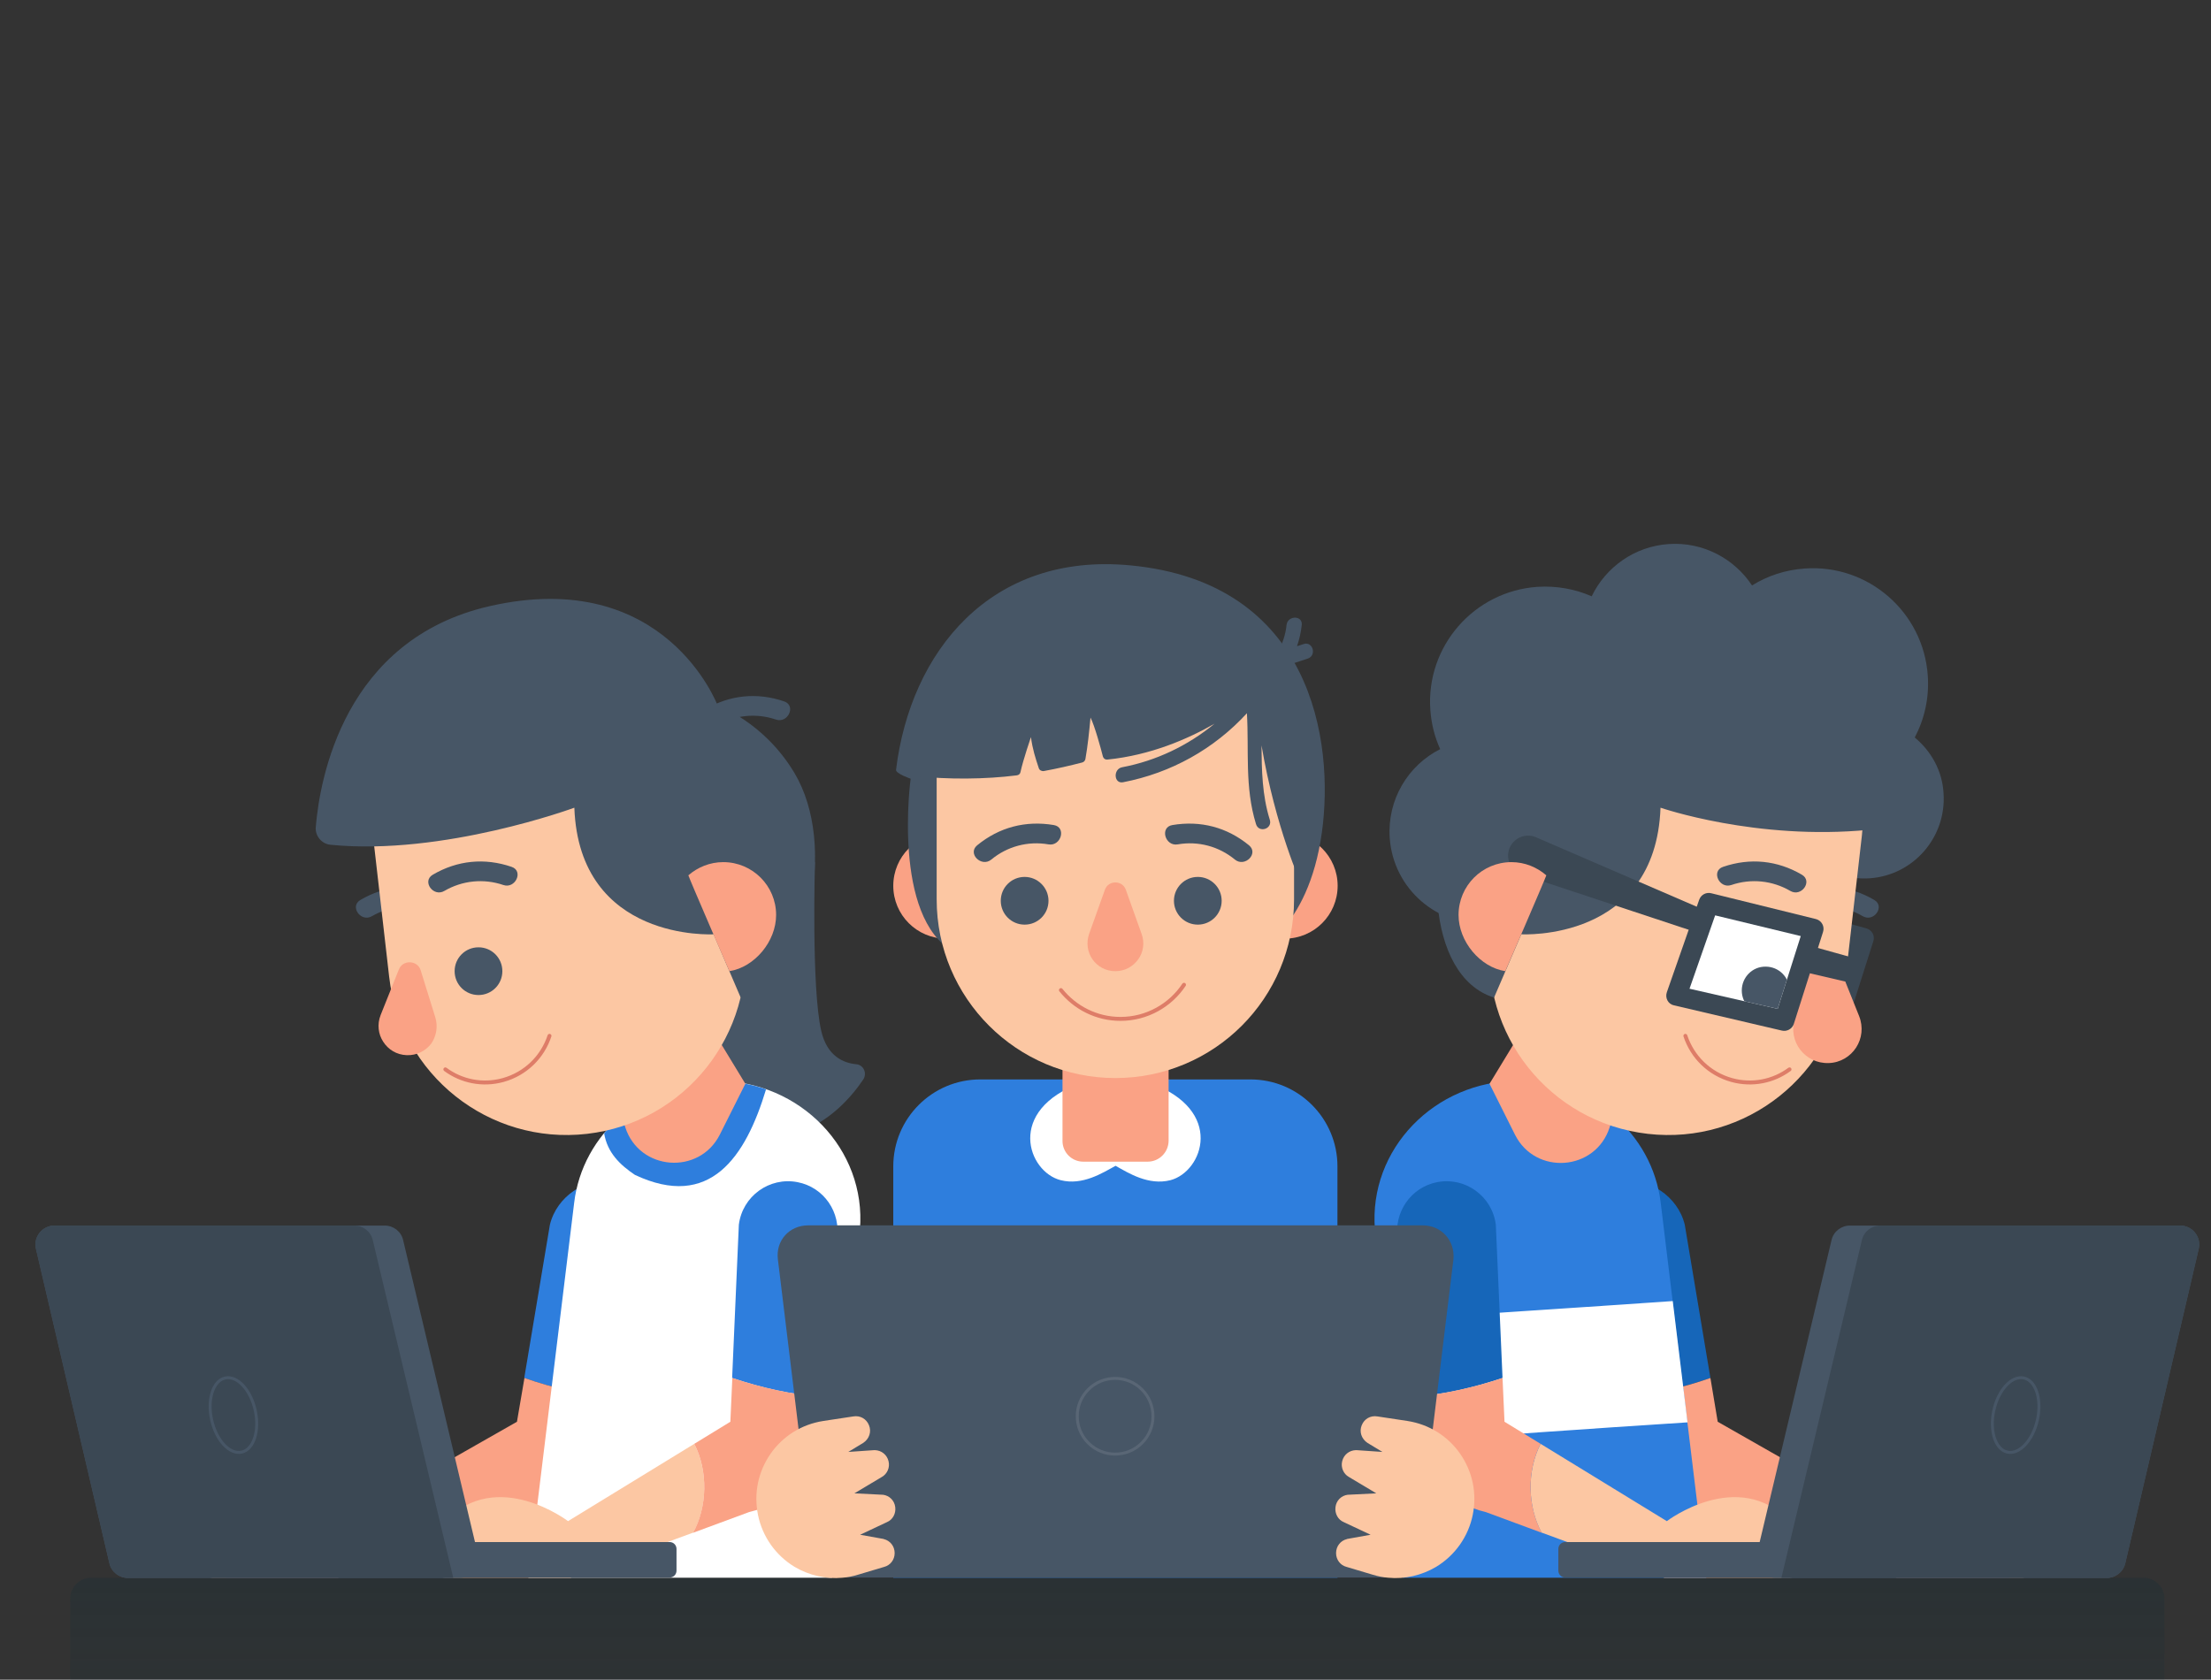 <?xml version="1.0" encoding="utf-8"?>
<!-- Generator: Adobe Illustrator 22.1.0, SVG Export Plug-In . SVG Version: 6.00 Build 0)  -->
<svg version="1.1" id="_x38_13c2686-e70f-4fb0-bf6b-a2eb7b1db384"
	 xmlns="http://www.w3.org/2000/svg" xmlns:xlink="http://www.w3.org/1999/xlink" x="0px" y="0px" viewBox="0 0 1121 851.8"
	 style="enable-background:new 0 0 1121 851.8;" xml:space="preserve">
<rect x="0" y="0" width="1121" height="851.8" fill="#333333" stroke="none"/>
<style type="text/css">
	.st0{opacity:0.2;fill:url(#SVGID_1_);}
	.st1{fill:#475666;}
	.st2{fill:#2E7EDD;}
	.st3{fill:#FAA285;}
	.st4{fill:#FFFFFF;}
	.st5{fill:#FCC7A3;}
	.st6{fill:none;stroke:#DE7D68;stroke-width:2;stroke-linecap:round;stroke-linejoin:round;stroke-miterlimit:10;}
	.st7{fill:#3B4854;}
	.st8{fill:none;stroke:#475666;stroke-width:1.5;stroke-miterlimit:10;}
	.st9{fill:#1666B9;}
	.st10{clip-path:url(#SVGID_3_);fill:#475666;}
	.st11{fill:none;stroke:#596675;stroke-width:1.5;stroke-miterlimit:10;}
</style>
<title>interaction design</title>
<g>
	<g>
		<linearGradient id="SVGID_1_" gradientUnits="userSpaceOnUse" x1="566.533" y1="913.064" x2="566.533" y2="800.105">
			<stop  offset="0" style="stop-color:#042A37;stop-opacity:0"/>
			<stop  offset="1" style="stop-color:#042A37"/>
		</linearGradient>
		<path class="st0" d="M1097.4,913.1H35.6V810.7c0-5.9,4.8-10.6,10.6-10.6h1040.6c5.9,0,10.6,4.8,10.6,10.6V913.1z"/>
		<g>
			<g>
				<path class="st1" d="M413.2,437.2c0,0-1.9,63.8,3.2,85.7c3,12.8,11.3,16.2,17.8,16.8c3.7,0.4,5.5,4.6,3.5,7.7
					c-11.7,17.4-45.2,53-106.3,9.7c-66.4-47.2-5.1-107.4-5.1-107.4L413.2,437.2z"/>
				<path class="st1" d="M222.7,452.4c-13.7-4.7-27.6-3.3-40,4c-5.6,3.3,0.3,11.5,5.9,8.2c9.1-5.3,19.9-6.4,29.9-3
					C224.6,463.8,228.9,454.6,222.7,452.4z"/>
				<g>
					<path class="st2" d="M311.2,599.5L311.2,599.5c-14-2.8-28.9,7.1-32.4,21.6l-13,77.7c14.2,5,29,8.4,44,9.6l17.7-80.1
						C331.4,614.9,324.2,602.1,311.2,599.5z"/>
					<path class="st3" d="M262.1,721l-88.5,50.4c0,0-32.5-27.4-62.3,0c-29.8,27.4-3.5,28.7-3.5,28.7h63.6l94.7-33.3
						c18.6-4.1,34.1-19,39.1-37.3l4.7-21.1c-15-1.2-29.8-4.6-44-9.6L262.1,721z"/>
				</g>
				<path class="st4" d="M267.9,800.1h153.9L436,623.5c3.3-40.6-30.2-75.4-72.6-75.4h0c-37,0-68.1,26.6-72.3,61.9L267.9,800.1z"/>
				<path class="st2" d="M321.9,595.8c38,17.9,56.1-8.9,66.5-43.4c-7.8-2.7-16.2-4.2-25-4.2l0,0c-23,0-43.7,10.3-57.1,26.5
					C307.9,584.5,314.3,590.7,321.9,595.8z"/>
				<path class="st2" d="M404.4,599.5L404.4,599.5c-14.3-2.8-28,7.1-29.8,21.6l-3.4,77.7c14.8,5,30,8.4,45.2,9.6l7.9-80.1
					C426.5,614.9,417.8,602.1,404.4,599.5z"/>
				<path class="st5" d="M352,732.2l-64,39.2c0,0-35.9-27.4-62.3,0c-26.4,27.4,0,28.7,0,28.7h63.6l62.2-22.9
					C358.6,764.2,359.1,746,352,732.2z"/>
				<path class="st3" d="M371.3,698.8l-1,22.2L352,732.2c7.1,13.8,6.6,32-0.6,45.1l28.4-10.5c18.1-4.1,31.8-19,34.5-37.3l2.1-21.1
					C401.2,707.1,386,703.7,371.3,698.8z"/>
				<path class="st3" d="M360.7,521.3l17.2,28.3L365,575.3c-10.4,20.8-40.9,18.5-48-3.7l-8.9-27.9L360.7,521.3z"/>
				<path class="st5" d="M297.6,575L297.6,575c-49.7,5.7-94.6-30-100.3-79.7l-8.2-71.6c-5.7-49.7,30-94.6,79.7-100.3l0,0
					c49.7-5.7,94.6,30,100.3,79.7l8.2,71.6C383,524.4,347.3,569.3,297.6,575z"/>
				<path class="st6" d="M278.6,525.3c-3.5,10.6-12,19.2-23.5,22.4c-10.5,2.9-21.2,0.6-29.3-5.4"/>
				<path class="st1" d="M259.4,439.6c-13.7-4.7-27.6-3.3-40,4c-5.6,3.3,0.3,11.5,5.9,8.2c9.1-5.3,19.9-6.4,29.9-3
					C261.3,450.9,265.6,441.7,259.4,439.6z"/>
				<path class="st1" d="M397.6,355.7c-13.7-4.7-27.6-3.3-40,4c-5.6,3.3,0.3,11.5,5.9,8.2c9.1-5.3,19.9-6.4,29.9-3
					C399.5,367,403.8,357.8,397.6,355.7z"/>
				<path class="st1" d="M114.3,782h225.2c2,0,3.5,1.6,3.5,3.5v11c0,2-1.6,3.5-3.5,3.5H114.3c-2,0-3.5-1.6-3.5-3.5v-11
					C110.7,783.6,112.3,782,114.3,782z"/>
				<path class="st1" d="M242.3,788.2l-37.9-159.3c-1-4.4-4.9-7.4-9.4-7.4H27.7c-6.2,0-10.9,5.8-9.4,11.9l37.2,159.3
					c1,4.4,4.9,7.5,9.4,7.5h168.1C239.2,800.1,243.8,794.3,242.3,788.2z"/>
				<path class="st7" d="M229.8,800.1l-40.8-171.2c-1-4.4-4.9-7.4-9.4-7.4h-152c-6.2,0-10.9,5.8-9.4,11.9l37.2,159.3
					c1,4.4,4.9,7.5,9.4,7.5H229.8z"/>
				<path class="st8" d="M107.3,720c2.3,10.4,9.1,17.7,15.2,16.4c6.1-1.3,9.2-10.8,6.9-21.2c-2.3-10.4-9.1-17.7-15.2-16.4
					S105,709.6,107.3,720z"/>
				<path class="st1" d="M361.8,473.8c0,0-68.1,4-70.6-64.2c0,0-66.4,24.5-123.6,18.8c-4.5-0.4-7.9-4.5-7.5-9
					c2-24.1,14.2-95.1,88.1-112c89.3-20.4,115.7,50.5,115.7,50.5s23.3,8,38.9,34.1c21.8,36.5,7.9,102.8-27.3,113.8L361.8,473.8z"/>
				<g>
					<path class="st3" d="M220.7,515.9l-3.7-11.9l-3.7-11.9c-0.8-2.7-3.1-4-5.4-4.1c-2.3-0.1-4.7,1.1-5.7,3.7l-4.6,11.5l-4.6,11.5
						c-1.9,4.8-1.2,9.8,1.3,13.6c2.5,3.9,6.7,6.6,11.9,6.8l0,0l0,0c5.1,0.2,9.6-2.2,12.4-5.8C221.1,525.7,222.2,520.8,220.7,515.9z"
						/>
				</g>
				<path class="st3" d="M366.7,437.2c-6.8,0-13,2.6-17.7,6.7c1.2,3.4,20.8,48.6,20.8,48.6c12.8-2,23.7-15.1,23.7-28.5
					C393.5,449.2,381.5,437.2,366.7,437.2z"/>
				<path class="st1" d="M254.7,492.5c0,6.7-5.4,12.1-12.1,12.1c-6.7,0-12.1-5.4-12.1-12.1s5.4-12.1,12.1-12.1
					C249.3,480.4,254.7,485.8,254.7,492.5z"/>
			</g>
			<g>
				<path class="st1" d="M970.8,374c4.9-9.3,7.4-20.1,6.6-31.4c-2.2-32.2-30.2-56.6-62.4-54.3c-9.8,0.7-18.9,3.7-26.7,8.6
					c-9-13.6-24.8-22.2-42.3-21c-17.4,1.2-31.9,11.8-39,26.5c-8.4-3.7-17.7-5.4-27.5-4.8c-32.2,2.2-56.6,30.2-54.3,62.4
					c0.5,7.1,2.2,13.8,5,19.9c-16.3,8.2-26.9,25.6-25.6,45c1.8,25.8,24.1,45.2,49.9,43.4c25.8-1.8,45.2-24.1,43.4-49.9
					c-0.1-1.9-0.4-3.8-0.8-5.6c22-5.2,38.8-22.7,43.5-44.4c3.8,0.7,7.7,1,11.7,0.7c4.1-0.3,8-1.1,11.7-2.4
					c6.7,18.2,22.1,31.9,40.8,36.6c-0.1,1.5-0.1,3.1,0,4.6c1.5,22.2,20.8,39,43.1,37.5c22.2-1.5,39-20.8,37.5-43.1
					C984.8,390.9,979.1,380.9,970.8,374z"/>
				<path class="st1" d="M910.3,452.4c13.7-4.7,27.6-3.3,40,4c5.6,3.3-0.3,11.5-5.9,8.2c-9.1-5.3-19.9-6.4-29.9-3
					C908.4,463.8,904.2,454.6,910.3,452.4z"/>
				<path class="st7" d="M876.1,507.9l16.4-46.9c0.9-2.6,3.6-4,6.2-3.3l47.6,13.1c2.8,0.8,4.4,3.7,3.5,6.5l-14.8,46.6
					c-0.8,2.6-3.6,4.1-6.2,3.4l-49.2-12.8C876.7,513.8,875.1,510.7,876.1,507.9z"/>
				<g>
					<path class="st9" d="M821.8,599.5L821.8,599.5c14-2.8,28.9,7.1,32.4,21.6l13,77.7c-14.2,5-29,8.4-44,9.6l-17.7-80.1
						C801.6,614.9,808.9,602.1,821.8,599.5z"/>
					<path class="st3" d="M870.9,721l88.5,50.4c0,0,32.5-27.4,62.3,0c29.8,27.4,3.5,28.7,3.5,28.7h-63.6L867,766.8
						c-18.6-4.1-34.1-19-39.1-37.3l-4.7-21.1c15-1.2,29.8-4.6,44-9.6L870.9,721z"/>
				</g>
				<path class="st2" d="M865.1,800.1H711.3l-14.2-176.6c-3.3-40.6,30.2-75.4,72.6-75.4h0c37,0,68.1,26.6,72.3,61.9L865.1,800.1z"/>
				<path class="st4" d="M848.1,659.8c-48.8,3.4-98.1,6.5-147.3,9.9l5,62.4c49.6-4.2,99.4-7.5,149.8-10.8L848.1,659.8z"/>
				<path class="st9" d="M728.6,599.5L728.6,599.5c14.3-2.8,28,7.1,29.8,21.6l3.4,77.7c-14.8,5-30,8.4-45.2,9.6l-7.9-80.1
					C706.5,614.9,715.3,602.1,728.6,599.5z"/>
				<path class="st5" d="M781.1,732.2l64,39.2c0,0,35.9-27.4,62.3,0c26.4,27.4,0,28.7,0,28.7h-63.6l-62.2-22.9
					C774.5,764.2,774,746,781.1,732.2z"/>
				<path class="st3" d="M761.8,698.8l1,22.2l18.3,11.2c-7.1,13.8-6.6,32,0.6,45.1l-28.4-10.5c-18.1-4.1-31.8-19-34.5-37.3
					l-2.1-21.1C731.8,707.1,747,703.7,761.8,698.8z"/>
				<path class="st3" d="M772.4,521.3l-17.2,28.3l12.9,25.8c10.4,20.8,40.9,18.5,48-3.7l8.9-27.9L772.4,521.3z"/>
				<path class="st5" d="M835.5,575L835.5,575c49.7,5.7,94.6-30,100.3-79.7l8.2-71.6c5.7-49.7-30-94.6-79.7-100.3l0,0
					c-49.7-5.7-94.6,30-100.3,79.7l-8.2,71.6C750,524.4,785.7,569.3,835.5,575z"/>
				<path class="st6" d="M854.5,525.3c3.5,10.6,12,19.2,23.5,22.4c10.5,2.9,21.2,0.6,29.3-5.4"/>
				<path class="st1" d="M873.6,439.6c13.7-4.7,27.6-3.3,40,4c5.6,3.3-0.3,11.5-5.9,8.2c-9.1-5.3-19.9-6.4-29.9-3
					C871.7,450.9,867.4,441.7,873.6,439.6z"/>
				<path class="st1" d="M1018.8,782H793.6c-2,0-3.5,1.6-3.5,3.5v11c0,2,1.6,3.5,3.5,3.5h225.2c2,0,3.5-1.6,3.5-3.5v-11
					C1022.3,783.6,1020.7,782,1018.8,782z"/>
				<path class="st1" d="M890.7,788.2l37.9-159.3c1-4.4,4.9-7.4,9.4-7.4h167.3c6.2,0,10.9,5.8,9.4,11.9l-37.2,159.3
					c-1,4.4-4.9,7.5-9.4,7.5H900.2C893.9,800.1,889.3,794.3,890.7,788.2z"/>
				<path class="st7" d="M903.2,800.1L944,628.9c1-4.4,4.9-7.4,9.4-7.4h152c6.2,0,10.9,5.8,9.4,11.9l-37.2,159.3
					c-1,4.4-4.9,7.5-9.4,7.5H903.2z"/>
				<path class="st1" d="M771.3,473.8c0,0,68.1,4,70.6-64.2c0,0,48.6,16.8,105.7,11.2c4.5-0.4,7.9-4.5,7.5-9
					c-2-24.1-11.1-73.7-70.2-89c-88.7-22.9-115.7,35.1-115.7,35.1s-10.5,8.2-26.2,34.4c-21.8,36.5-20.6,102.6,14.5,113.6
					L771.3,473.8z"/>
				<g>
					<path class="st3" d="M910,516.6l4.4-13.9l4.4-13.9c1-3.1,3.6-4.7,6.3-4.8c2.7-0.1,5.5,1.3,6.7,4.3l5.4,13.5l5.4,13.5
						c2.2,5.6,1.4,11.4-1.5,15.9c-2.9,4.5-7.9,7.7-13.9,7.9l0,0l0,0c-6,0.2-11.2-2.5-14.5-6.8C909.5,528.1,908.2,522.4,910,516.6z"
						/>
					<path class="st7" d="M845.1,503.2l16.4-46.9c0.9-2.6,3.6-4,6.2-3.3l53.1,13.1c2.8,0.8,4.4,3.7,3.5,6.5l-14.8,46.6
						c-0.8,2.6-3.6,4.1-6.2,3.4l-54.7-12.8C845.8,509.2,844.1,506.1,845.1,503.2z"/>
					<polygon class="st4" points="913,474.7 869.6,464.2 856.6,501.4 901.3,511.6 					"/>
				</g>
				<path class="st7" d="M865.1,461.9l-86.1-37.2c-5.4-2.5-11.8,0.2-13.8,5.8l0,0c-1.9,5.4,1,11.3,6.4,13l90,29.8L865.1,461.9z"/>
				<path class="st3" d="M766.3,437.2c6.8,0,13,2.6,17.7,6.7c-1.2,3.4-20.8,48.6-20.8,48.6c-12.8-2-23.7-15.1-23.7-28.5
					C739.5,449.2,751.5,437.2,766.3,437.2z"/>
				<g>
					<defs>
						<polygon id="SVGID_2_" points="913,474.7 869.6,464.2 856.6,501.4 901.3,511.6 						"/>
					</defs>
					<clipPath id="SVGID_3_">
						<use xlink:href="#SVGID_2_"  style="overflow:visible;"/>
					</clipPath>
					<path class="st10" d="M883.1,502.3c0,6.7,5.4,12.1,12.1,12.1c6.7,0,12.1-5.4,12.1-12.1c0-6.7-5.4-12.1-12.1-12.1
						C888.5,490.1,883.1,495.6,883.1,502.3z"/>
				</g>
				<polygon class="st7" points="918.7,479.9 940.2,485.9 937.9,498.3 913,492.5 				"/>
				<path class="st8" d="M1033,720c-2.3,10.4-9.1,17.7-15.2,16.4c-6.1-1.3-9.2-10.8-6.9-21.2c2.3-10.4,9.1-17.7,15.2-16.4
					S1035.3,709.6,1033,720z"/>
			</g>
			<g>
				<g>
					<circle class="st3" cx="479.7" cy="449.2" r="26.8"/>
					<circle class="st3" cx="651.4" cy="449.2" r="26.8"/>
				</g>
				<path class="st1" d="M635.4,482.9c0,0,27.8-10.5,34.8-60.7c6.4-46.1-4.9-126.8-97.2-135.5c-70.7-6.7-111.4,43.7-118.7,103.7
					c-0.2,1.9,7.4,4.5,7.4,4.5s-9.6,70.3,21.9,87.8C504.4,494.3,635.4,482.9,635.4,482.9z"/>
				<path class="st2" d="M678.2,800.1H452.9V591.5c0-24.4,19.8-44.1,44.1-44.1h137c24.4,0,44.1,19.8,44.1,44.1V800.1z"/>
				<path class="st4" d="M582.9,549.1h-34.7c-38.4,13.9-27.1,45.2-10.4,49.4c11.1,2.8,21.2-3.7,27.8-7.3c6.6,3.7,16.7,10.1,27.8,7.3
					C609.9,594.2,621.3,563,582.9,549.1z"/>
				<path class="st3" d="M581.9,589.1h-32.7c-5.8,0-10.5-4.7-10.5-10.5v-51.1c0-1.3,1.1-2.4,2.4-2.4h49c1.3,0,2.4,1.1,2.4,2.4v51.1
					C592.4,584.4,587.7,589.1,581.9,589.1z"/>
				<path class="st5" d="M565.5,546.7L565.5,546.7c-50,0-90.6-40.6-90.6-90.6v-72.1c0-50,40.6-90.6,90.6-90.6h0
					c50,0,90.6,40.6,90.6,90.6v72.1C656.1,506.2,615.6,546.7,565.5,546.7z"/>
				<path class="st1" d="M721.3,621.4H409.8c-9.7,0-16.6,7.8-15.4,17.3l18,147.8c0.9,7.5,8.5,13.5,17,13.5h272.5c8.5,0,16-6,17-13.5
					l18-147.8C737.8,629.2,730.9,621.4,721.3,621.4z"/>
				<g>
					<path class="st5" d="M740.3,737.2c-6.3-9-15.8-14.9-26.7-16.6l-15.2-2.3c-3.5-0.6-6.7,1.2-8,4.5c-1.3,3.2-0.2,6.8,2.9,8.9
						l7.6,4.6l-13.1-0.9c-0.1,0-0.3,0-0.4,0c-3.3,0.1-6.1,2.3-6.9,5.6c-0.8,3.2,0.7,6.5,3.4,8l13.9,8.3l-14,0.7c-0.1,0-0.2,0-0.4,0
						c-3.3,0.4-5.9,2.9-6.3,6.3c-0.4,3.3,1.3,6.4,4.2,7.6l13.6,6.4l-11.7,2.1c-0.1,0-0.2,0-0.3,0.1c-3.3,0.8-5.5,3.7-5.5,7.1
						c0,3.4,2.2,6.2,5.3,7l13.4,4c2.6,0.8,5.2,1.3,7.8,1.5c8.4,0.8,16.9-1.2,24.2-5.5c9.6-5.8,16.4-15.4,18.6-26.4
						C748.9,757.2,746.6,746.3,740.3,737.2z"/>
					<path class="st5" d="M390.7,737.2c6.3-9,15.8-14.9,26.7-16.6l15.2-2.3c3.5-0.6,6.7,1.2,8,4.5c1.3,3.2,0.2,6.8-2.9,8.9l-7.6,4.6
						l13.1-0.9c0.1,0,0.3,0,0.4,0c3.3,0.1,6.1,2.3,6.9,5.6c0.8,3.2-0.7,6.5-3.4,8l-13.9,8.3l14,0.7c0.1,0,0.2,0,0.4,0
						c3.3,0.4,5.9,2.9,6.3,6.3c0.4,3.3-1.3,6.4-4.2,7.6l-13.6,6.4l11.7,2.1c0.1,0,0.2,0,0.3,0.1c3.3,0.8,5.5,3.7,5.5,7.1
						c0,3.4-2.2,6.2-5.3,7l-13.4,4c-2.6,0.8-5.2,1.3-7.8,1.5c-8.4,0.8-16.9-1.2-24.2-5.5c-9.6-5.8-16.4-15.4-18.6-26.4
						C382.1,757.2,384.4,746.3,390.7,737.2z"/>
				</g>
				<path class="st1" d="M531.6,456.8c0,6.7-5.4,12.1-12.1,12.1c-6.7,0-12.1-5.4-12.1-12.1s5.4-12.1,12.1-12.1
					C526.1,444.7,531.6,450.1,531.6,456.8z"/>
				<circle class="st1" cx="607.3" cy="456.8" r="12.1"/>
				<path class="st3" d="M578.8,473.6l-4-11.2l-4-11.2c-0.9-2.5-3.1-3.7-5.3-3.7s-4.4,1.2-5.3,3.7l-4,11.2l-4,11.2
					c-1.6,4.6-0.8,9.3,1.7,12.9c2.5,3.6,6.7,6,11.6,6l0,0l0,0c4.9,0,9-2.4,11.6-6C579.6,483,580.5,478.2,578.8,473.6z"/>
				<path class="st6" d="M600.3,499.4c-6.9,10.4-18.8,17.3-32.2,17.3c-12.2,0-23.1-5.7-30.2-14.6"/>
				<path class="st1" d="M648.8,339c0.2-0.3,0.3-0.5,0.5-0.8c0.5,0.1,1,0,1.6-0.2c4-1.3,8-2.7,12.1-4c4.7-1.5,2.7-8.9-2-7.4
					c-1.1,0.4-2.3,0.7-3.4,1.1c1.2-3.5,2-7,2.4-10.8c0.5-4.9-7.1-4.9-7.7,0c-0.5,5.1-2.2,9.9-4.7,14.3c-0.3,0.2-0.5,0.5-0.7,0.7
					c-0.7-0.1-1.5,0-2.2,0.3c-17-26-44.1-44.8-81.8-43.3c-90.4,3.5-99.2,104.6-99.2,104.6c16.9,1.9,36,1.7,51.8-0.3
					c1-0.1,1.8-0.8,1.9-1.7c1.4-6.4,5.3-17.7,5.3-17.7c0.8,6.1,2.3,10.7,4,15.8c0.3,1,1.5,1.6,2.6,1.4c6.6-1.2,13.1-2.7,19.3-4.3
					c0.9-0.2,1.5-0.9,1.7-1.7c1.2-6.8,1.9-13.6,2.6-21.1c2.1,4.1,5.2,15.5,6.3,19.8c0.3,1,1.2,1.6,2.2,1.5c22-2.2,41-10.5,54.4-18.2
					c-13.5,11.1-29.5,18.8-46.9,22.1c-4.6,0.9-4.2,8.5,0.5,7.6c24.4-4.7,46.2-16.9,62.8-35c1.1,18.8-1.2,37.4,4.6,56.2
					c1.4,4.7,8.5,2.5,7-2.2c-3.9-12.5-4.1-25.1-4.2-37.7c7.2,42.2,20.1,70.2,20.1,70.2C672.1,420.8,669,374.6,648.8,339z"/>
				<path class="st1" d="M534.3,418.4c-14.3-2.4-27.7,1.1-38.9,10.3c-5,4.2,2.2,11.3,7.2,7.2c8.1-6.7,18.6-9.5,29-7.7
					C538,429.3,540.8,419.5,534.3,418.4z"/>
				<path class="st1" d="M594.4,418.4c14.3-2.4,27.7,1.1,38.9,10.3c5,4.2-2.2,11.3-7.2,7.2c-8.1-6.7-18.6-9.5-29-7.7
					C590.7,429.3,587.9,419.5,594.4,418.4z"/>
			</g>
			
				<ellipse transform="matrix(0.707 -0.707 0.707 0.707 -342.202 610.247)" class="st11" cx="565.5" cy="718.2" rx="19.2" ry="19.2"/>
		</g>
	</g>
</g>
</svg>
